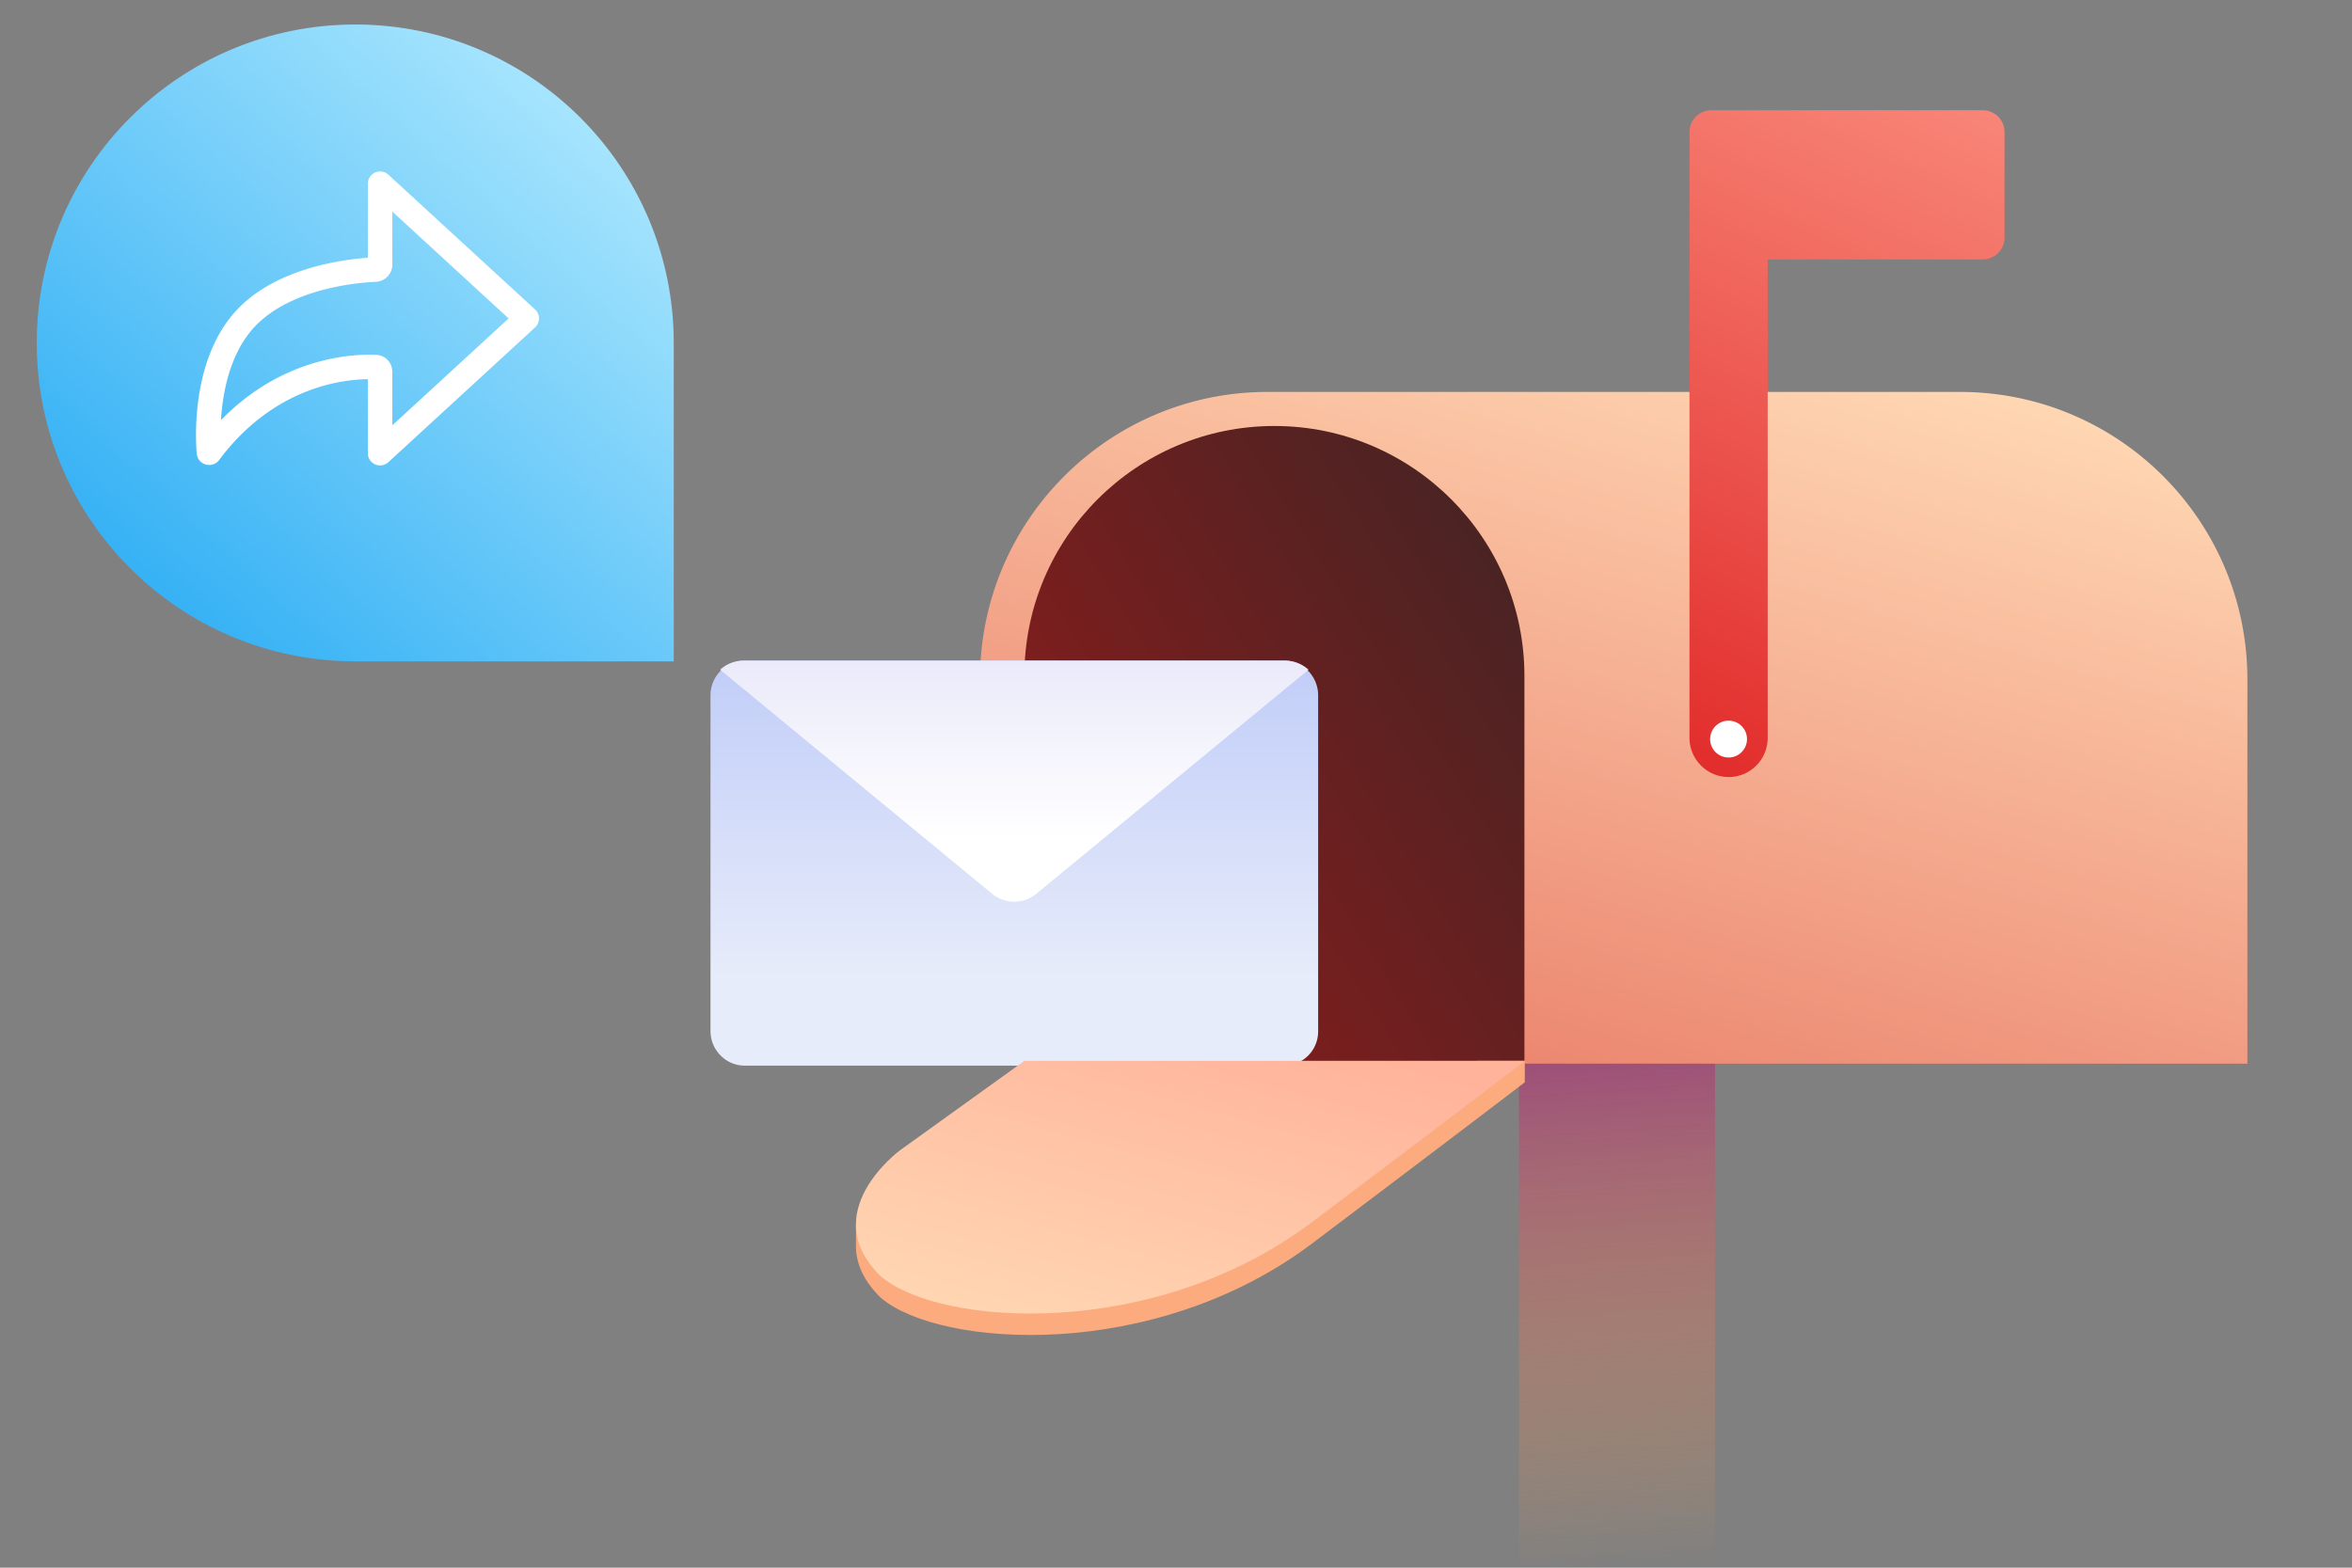 <svg fill="none" height="128" width="192" xmlns="http://www.w3.org/2000/svg">
    <rect width="100%" height="100%" fill="#808080" stroke="none"/>
    <linearGradient id="a" gradientUnits="userSpaceOnUse" x1="55" x2="5.652" y1="2" y2="56.406">
        <stop offset="0" stop-color="#bdefff" />
        <stop offset="1" stop-color="#1fa7f3" />
    </linearGradient>
    <linearGradient id="b" gradientUnits="userSpaceOnUse" x1="124" x2="127.201" y1="82.325" y2="128.334">
        <stop offset="0" stop-color="#95407d" />
        <stop offset="1" stop-color="#ffa24d" stop-opacity="0" />
    </linearGradient>
    <linearGradient id="c" gradientUnits="userSpaceOnUse" x1="159.994" x2="142.294" y1="30.753" y2="91.457">
        <stop offset="0" stop-color="#ffd7b3" />
        <stop offset="1" stop-color="#ec8872" />
    </linearGradient>
    <linearGradient id="d" gradientUnits="userSpaceOnUse" x1="124" x2="84" y1="48.5" y2="73.5">
        <stop offset="0" stop-color="#4b2323" />
        <stop offset="1" stop-color="#8a1c1c" />
    </linearGradient>
    <linearGradient id="e" gradientUnits="userSpaceOnUse" x1="82.802" x2="82.802" y1="53.94" y2="79.922">
        <stop offset="0" stop-color="#c1cdf8" />
        <stop offset="1" stop-color="#e7ecfa" />
    </linearGradient>
    <linearGradient id="f" gradientUnits="userSpaceOnUse" x1="82.802" x2="82.802" y1="45.671" y2="68.505">
        <stop offset="0" stop-color="#dedef7" />
        <stop offset="1" stop-color="#fff" />
    </linearGradient>
    <linearGradient id="g" gradientUnits="userSpaceOnUse" x1="163.358" x2="135.054" y1="3.854" y2="66.123">
        <stop offset="0" stop-color="#fa8d7e" />
        <stop offset="1" stop-color="#e02626" />
    </linearGradient>
    <linearGradient id="h" gradientUnits="userSpaceOnUse" x1="112.064" x2="104.021" y1="86.15" y2="115.2">
        <stop offset="0" stop-color="#ffb39b" />
        <stop offset="1" stop-color="#ffd7b3" />
    </linearGradient>
    <path d="M3 28C3 13.64 14.64 2 29 2s26 11.64 26 26v26H29C14.64 54 3 42.36 3 28z" fill="url(#a)" />
    <path
        clip-rule="evenodd"
        d="M30.626 14.084a1 1 0 0 1 1.079.18l11.972 11a1 1 0 0 1 0 1.472l-11.972 11A1 1 0 0 1 30.028 37v-6.04c-2.146.022-7.728.69-12.134 6.596a1.025 1.025 0 0 1-1.516.138 1.016 1.016 0 0 1-.317-.648c-.032-.346-.18-2.218.146-4.51.324-2.274 1.132-5.097 3.117-7.22 1.79-1.912 4.247-2.958 6.378-3.54 1.75-.477 3.35-.66 4.326-.731V15a1 1 0 0 1 .598-.916zm1.402 3.193V21.6c0 .763-.603 1.378-1.352 1.41-.739.032-2.498.163-4.447.695-1.963.536-4.015 1.45-5.444 2.978-1.58 1.689-2.3 4.037-2.598 6.135a18.791 18.791 0 0 0-.15 1.488c5.164-5.317 11.107-5.413 12.69-5.332.769.04 1.301.68 1.301 1.38v4.37L41.522 26z"
        fill="#fff"
        fill-rule="evenodd"
    />
    <path d="m140 86-16 .525V128h16z" fill="url(#b)" />
    <path
        d="M183.522 86.846H82.916A2.914 2.914 0 0 1 80 83.93V55.479C80 42.496 90.527 32 103.479 32h56.503c12.982 0 23.479 10.527 23.479 23.479v31.305c0 .034.027.061.061.061z"
        fill="url(#c)"
    />
    <path
        d="M124.473 86.619h-40.85V55.191c0-11.264 9.146-20.41 20.41-20.41s20.41 9.146 20.41 20.41v31.428z"
        fill="url(#d)"
    />
    <path
        d="M104.823 87.008H60.799C59.246 87.008 58 85.73 58 84.18V56.768c0-1.55 1.265-2.829 2.8-2.829h44.004c1.553 0 2.799 1.279 2.799 2.829V84.18a2.789 2.789 0 0 1-2.78 2.828z"
        fill="url(#e)"
    />
    <path
        d="M80.992 72.98a2.842 2.842 0 0 0 3.601 0l22.224-18.298a2.832 2.832 0 0 0-1.907-.743H60.695c-.732 0-1.406.285-1.907.743z"
        fill="url(#f)"
    />
    <path
        clip-rule="evenodd"
        d="M144.3 21.18h17.557c.982 0 1.78-.798 1.78-1.78v-8.62c0-.982-.798-1.78-1.78-1.78h-22.159c-.982 0-1.78.798-1.78 1.78v5.715h-.002v43.759a3.21 3.21 0 0 0 3.192 3.192 3.19 3.19 0 0 0 3.192-3.192z"
        fill="url(#g)"
        fill-rule="evenodd"
    />
    <path
        d="M124.474 86.62h-3.959v1.78H83.624l-10.16 7.304s-2.608 1.903-3.375 4.573l-.215-.246v1.719c0 1.32.552 2.793 2.056 4.235 4.788 4.052 22.252 5.279 35.173-4.45 12.89-9.729 17.371-13.166 17.371-13.166z"
        fill="#fbab7e"
    />
    <path
        d="m83.623 86.62-10.159 7.304s-6.936 5.094-1.534 10.312c4.788 4.051 22.251 5.279 35.172-4.45 12.921-9.73 17.371-13.167 17.371-13.167z"
        fill="url(#h)"
    />
    <path d="M141.108 61.85a1.504 1.504 0 1 0 0-3.008 1.504 1.504 0 0 0 0 3.008z" fill="#fff" />
</svg>
